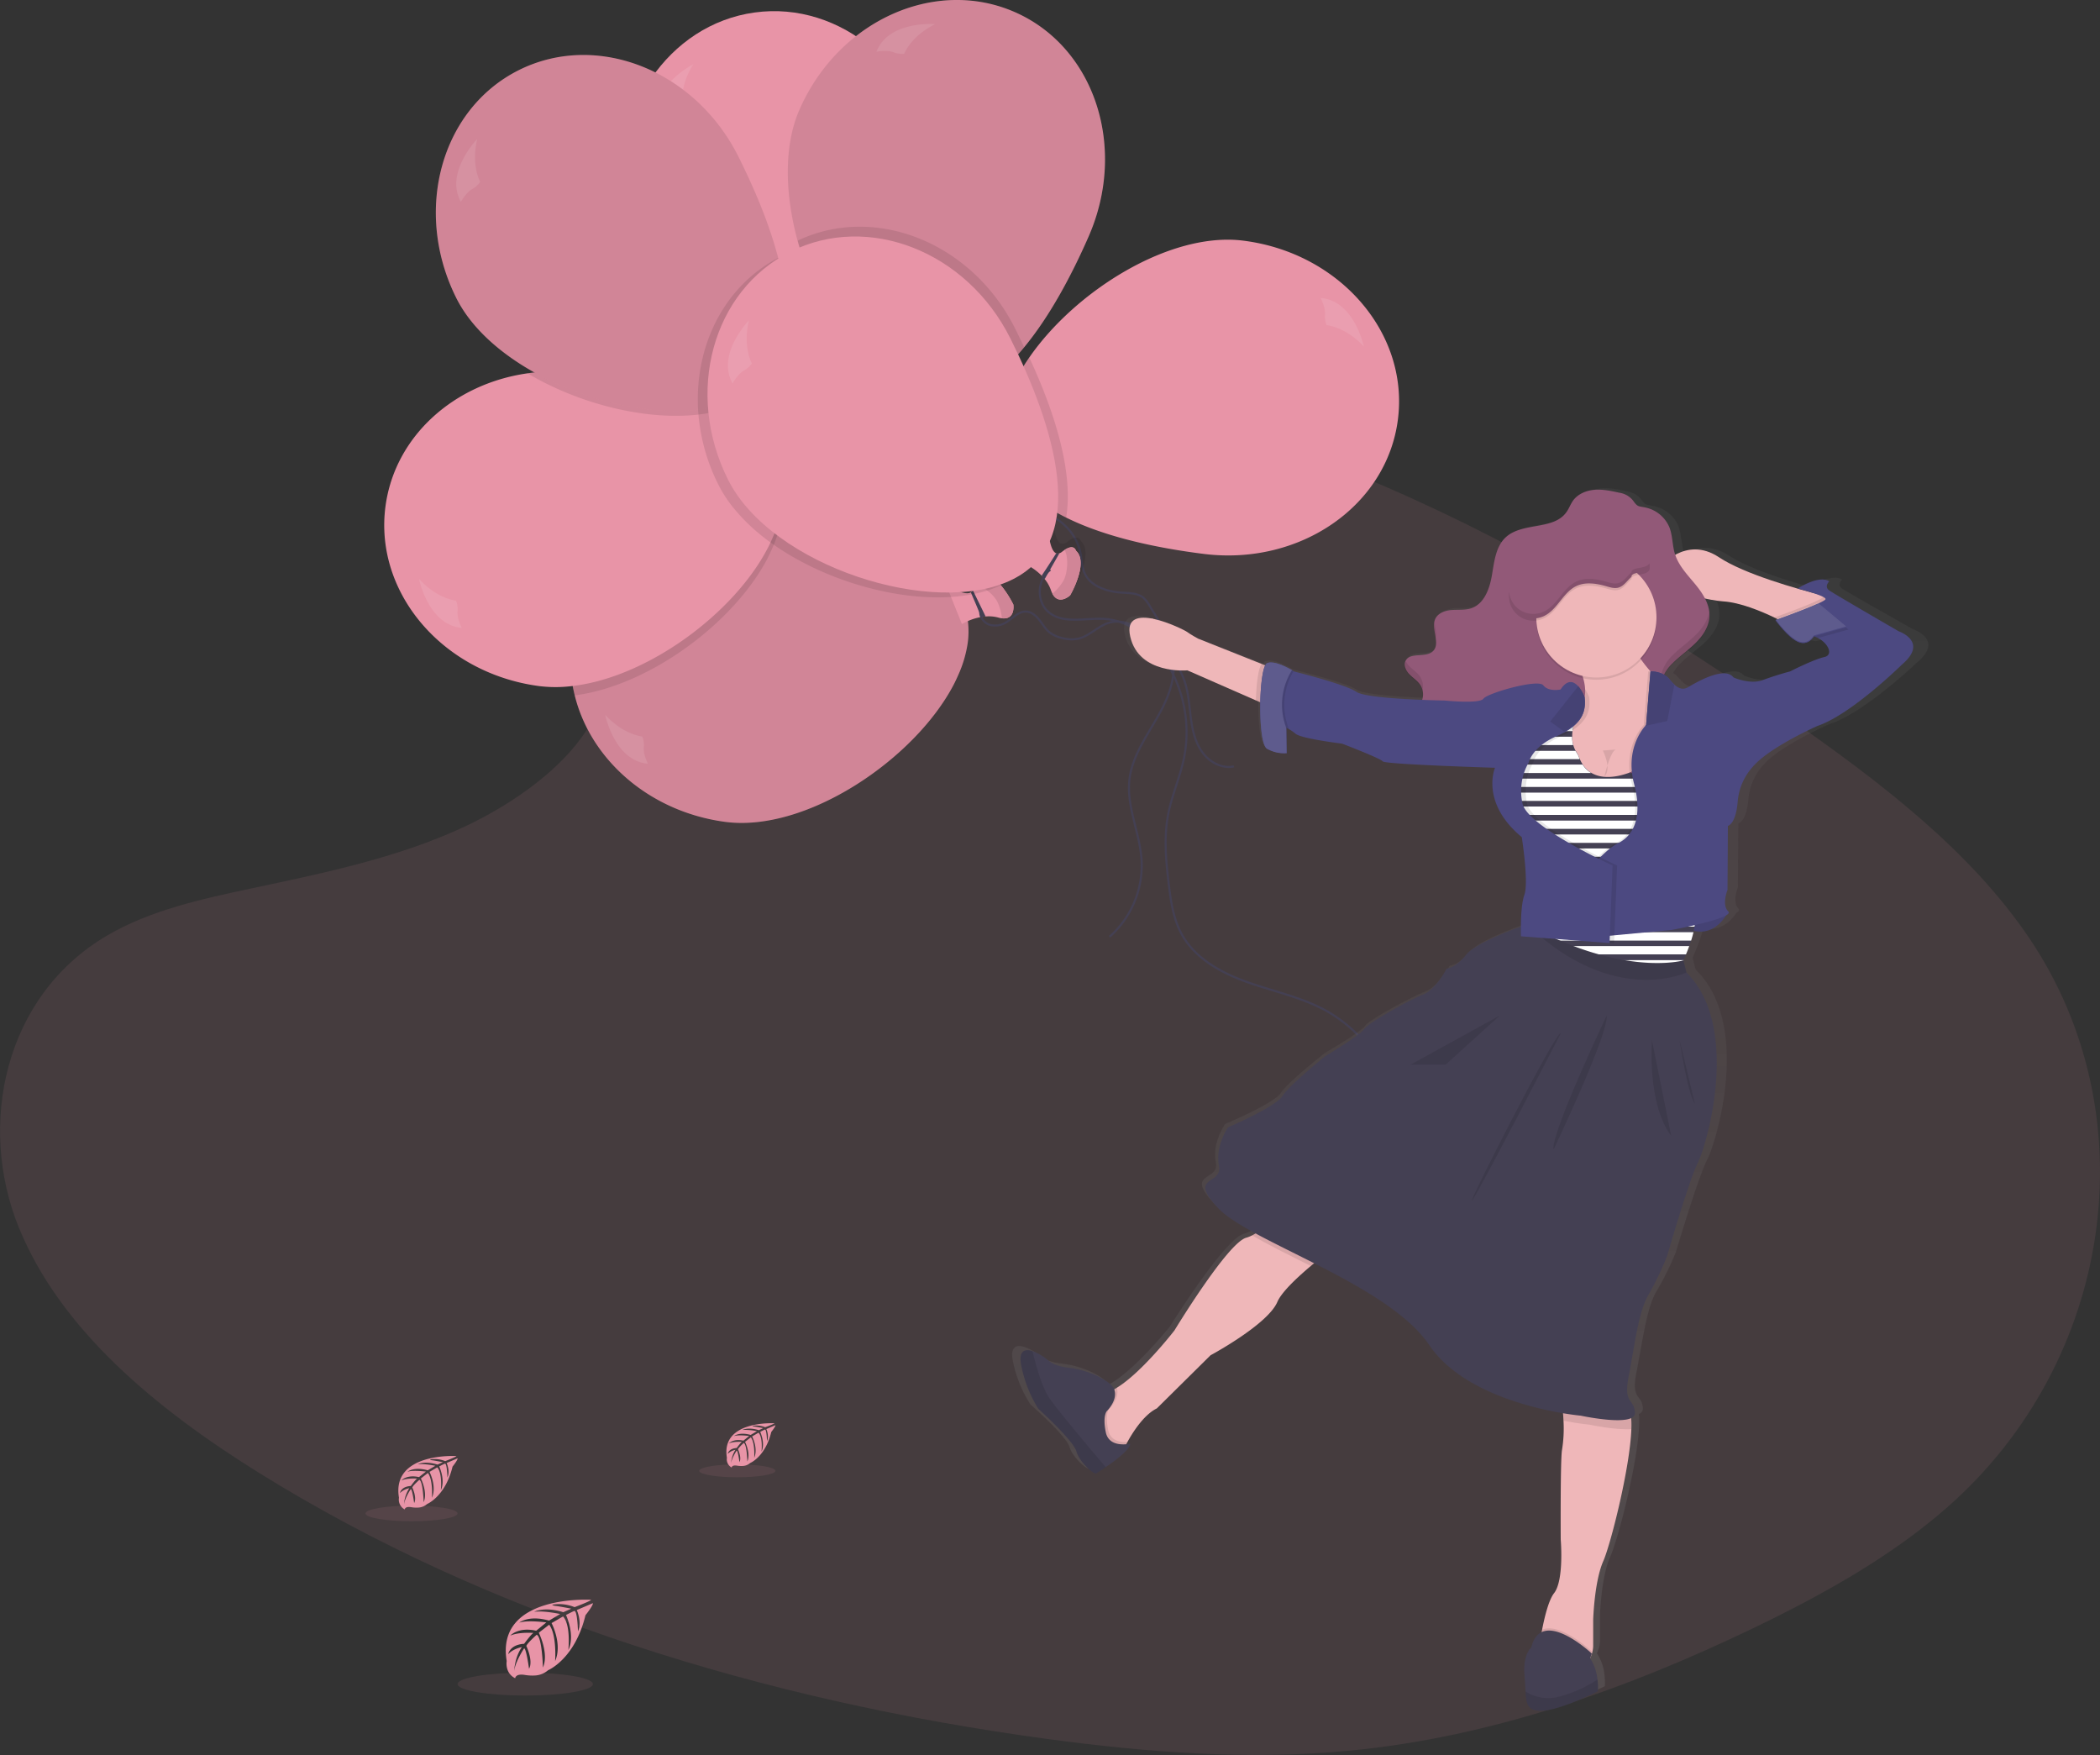 <svg id="819bc1d1-bb32-4204-a2d7-7c72ad58381f" data-name="Layer 1" xmlns="http://www.w3.org/2000/svg" xmlns:xlink="http://www.w3.org/1999/xlink" width="1011.13" height="844.93" viewBox="0 0 1011.13 844.93"><rect x="0" y="0" width="1011.13" height="844.93" fill="#333333" stroke="none"/><defs><linearGradient id="ed695dba-63ca-4bb5-9f87-bbf25b60f2aa" x1="802.36" y1="848.69" x2="802.36" y2="262.58" gradientUnits="userSpaceOnUse"><stop offset="0" stop-color="gray" stop-opacity="0.25"/><stop offset="0.54" stop-color="gray" stop-opacity="0.12"/><stop offset="1" stop-color="gray" stop-opacity="0.1"/></linearGradient></defs><title>balloons</title><path d="M406.65,242.53C441,212,494.81,205.72,543.83,208.16c154,7.65,292.94,82,413.15,166,43.52,30.44,86.37,63.24,114.62,105.16,57.51,85.32,40.45,203.52-39.51,273.81-27.21,23.91-60.19,42.25-94,58.5-60.2,28.89-125.16,52.09-193.49,58.69-48.73,4.71-98,.89-146.49-5.68-135.34-18.36-268.19-59-379.54-128.39-48.83-30.45-94.86-68.32-115-117.59S96.28,507,146.15,477.84c20.62-12.06,45.28-17.5,69.42-22.62,35.54-7.53,71.65-15,103.71-30.26,33.12-15.81,72.34-46.38,65.79-81.37C378,306,372.38,273.06,406.65,242.53Z" transform="translate(-94.43 -27.54)" fill="#e894a7" opacity="0.1"/><path d="M379,797.72s-46-2.77-40.6,29.48c0,0-1.07,5.7,4.09,8.29,0,0,.08-2.39,4.72-1.58a21.85,21.85,0,0,0,5,.24,10.45,10.45,0,0,0,6.12-2.53h0s12.93-5.34,18-26.48c0,0,3.73-4.62,3.58-5.8l-7.77,3.31s2.65,5.61.57,10.26c0,0-.25-10-1.75-9.81-.3,0-4,1.94-4,1.94s4.57,9.76,1.12,16.85c0,0,1.31-12-2.55-16.15L360,808.93s5.33,10.09,1.71,18.31c0,0,.93-12.62-2.86-17.53l-5,3.87s5,9.93,2,16.75c0,0-.4-14.68-3-15.79,0,0-4.33,3.82-5,5.39,0,0,3.44,7.21,1.31,11,0,0-1.31-9.79-2.38-9.83,0,0-4.32,6.48-4.77,10.92,0,0,.19-6.61,3.72-11.54,0,0-4.17.71-6.61,3.42,0,0,.67-4.58,7.68-5,0,0,3.57-4.92,4.52-5.22,0,0-7-.58-11.19,1.29,0,0,3.72-4.32,12.47-2.36l4.89-4s-9.17-1.26-13.06.13c0,0,4.47-3.82,14.38-1l5.32-3.18s-7.82-1.69-12.48-1.08c0,0,4.92-2.65,14,.22L369.5,802s-5.73-1.12-7.41-1.3-1.76-.64-1.76-.64a19.85,19.85,0,0,1,10.76,1.2S379.17,798.23,379,797.72Z" transform="translate(-94.43 -27.54)" fill="#e894a7"/><ellipse cx="252.9" cy="810.76" rx="32.57" ry="5.51" fill="#e894a7" opacity="0.1"/><path d="M467.32,712.75s-25.95-1.57-22.89,16.61a4.44,4.44,0,0,0,2.3,4.68s0-1.35,2.66-.89a12.62,12.62,0,0,0,2.82.13,5.87,5.87,0,0,0,3.45-1.42h0s7.29-3,10.13-14.94c0,0,2.1-2.6,2-3.26l-4.38,1.87s1.49,3.15.32,5.78c0,0-.15-5.67-1-5.54-.17,0-2.27,1.1-2.27,1.1s2.57,5.5.63,9.5c0,0,.74-6.78-1.44-9.1l-3.08,1.8s3,5.68,1,10.32c0,0,.52-7.12-1.62-9.89l-2.79,2.18s2.83,5.6,1.1,9.45c0,0-.22-8.28-1.71-8.91a16.92,16.92,0,0,0-2.81,3s1.93,4.06.73,6.21c0,0-.73-5.52-1.34-5.54,0,0-2.43,3.65-2.68,6.15a13.29,13.29,0,0,1,2.09-6.51,7.33,7.33,0,0,0-3.72,1.94s.37-2.59,4.32-2.82c0,0,2-2.77,2.55-2.94,0,0-3.92-.32-6.31.73,0,0,2.1-2.44,7-1.33l2.76-2.25s-5.17-.71-7.36.07c0,0,2.52-2.15,8.1-.58l3-1.8a27,27,0,0,0-7-.6s2.77-1.5,7.92.12l2.14-1s-3.23-.64-4.17-.74-1-.36-1-.36a11.2,11.2,0,0,1,6.07.68S467.39,713,467.32,712.75Z" transform="translate(-94.43 -27.54)" fill="#e894a7"/><ellipse cx="355.01" cy="708.09" rx="18.36" ry="3.1" fill="#e894a7" opacity="0.1"/><path d="M314.17,728.52s-31.33-1.88-27.64,20.07a5.36,5.36,0,0,0,2.78,5.64s.06-1.63,3.22-1.08a14.44,14.44,0,0,0,3.4.17,7,7,0,0,0,4.16-1.72h0s8.81-3.64,12.23-18c0,0,2.54-3.14,2.44-4l-5.29,2.26s1.81,3.81.39,7c0,0-.18-6.84-1.19-6.68-.21,0-2.75,1.32-2.75,1.32s3.11,6.65.76,11.47c0,0,.89-8.18-1.73-11l-3.72,2.17s3.63,6.87,1.17,12.47c0,0,.63-8.59-1.95-11.94l-3.37,2.63s3.41,6.77,1.33,11.41c0,0-.28-10-2.07-10.75,0,0-2.95,2.6-3.4,3.67,0,0,2.34,4.91.89,7.5,0,0-.89-6.66-1.62-6.69,0,0-2.94,4.41-3.24,7.44A16,16,0,0,1,291.5,744a8.79,8.79,0,0,0-4.5,2.33s.46-3.12,5.23-3.4c0,0,2.42-3.34,3.08-3.55,0,0-4.75-.39-7.62.88,0,0,2.53-2.94,8.48-1.61L299.5,736s-6.24-.86-8.89.09c0,0,3.05-2.61,9.79-.71l3.63-2.17s-5.33-1.14-8.5-.73c0,0,3.35-1.8,9.56.15l2.59-1.16s-3.9-.77-5-.89-1.21-.44-1.21-.44a13.55,13.55,0,0,1,7.33.82S314.26,728.87,314.17,728.52Z" transform="translate(-94.43 -27.54)" fill="#e894a7"/><ellipse cx="198.15" cy="728.61" rx="22.17" ry="3.75" fill="#e894a7" opacity="0.1"/><path d="M578.15,220.81c-8.28,3.21-17.63,7.58-19.78,16.19a19.81,19.81,0,0,0,.52,10,33,33,0,0,0,15.9,19.76c9.51,5.11,21.32,5.39,30,11.75a25.84,25.84,0,0,1,10.08,16.22c.47,2.72.51,5.55,1.51,8.13,2.67,6.91,11.07,9.6,18.47,10,3.56.21,7.46.22,10.18,2.53a14.68,14.68,0,0,1,2.74,3.52c5.76,9.19,11.72,19,11.78,29.87,0,8.52-3.6,16.62-7.81,24-5.49,9.63-12.24,19.09-13.5,30.1-1.48,13,5,25.54,5.84,38.57a46,46,0,0,1-15.4,37.07" transform="translate(-94.43 -27.54)" fill="none" stroke="#444053" stroke-miterlimit="10"/><path d="M544.64,107.07c6.36,46.32,5.28,104.57-36.31,110.28S400.4,174.06,394,127.75s22.2-88.49,63.79-94.2S538.28,60.76,544.64,107.07Z" transform="translate(-94.43 -27.54)" fill="#e894a7"/><path d="M532,233.55s-6.8,3.08-7.83-3.54a12,12,0,0,1-.12-1.78,17.79,17.79,0,0,0-1.13-6,21.69,21.69,0,0,0-.86-2,28.62,28.62,0,0,0-5.73-7.93l16-12.22s-2.82,9.86-.13,12.23a2.08,2.08,0,0,0,1.42.5,4,4,0,0,0,1.42-.27c.55-.19,1.05-.34,1.51-.46,5.41-1.38,5,2.07,5,2.07C545.82,221.63,532,233.55,532,233.55Z" transform="translate(-94.43 -27.54)" fill="#e894a7"/><path d="M533.62,212.75l-10.68,9.45a21.69,21.69,0,0,0-.86-2c2.89-2.12,7.32-5.66,10.12-7.92A2.08,2.08,0,0,0,533.62,212.75Z" transform="translate(-94.43 -27.54)" fill="#444053"/><path d="M532,233.55s-6.8,3.08-7.83-3.54a22.39,22.39,0,0,0,7.42-4.52c2.85-2.89,5.61-9.42,4.94-13.47,5.41-1.38,5,2.07,5,2.07C545.82,221.63,532,233.55,532,233.55Z" transform="translate(-94.43 -27.54)" fill="#e894a7"/><path d="M532,233.55s-6.8,3.08-7.83-3.54a22.39,22.39,0,0,0,7.42-4.52c2.85-2.89,5.61-9.42,4.94-13.47,5.41-1.38,5,2.07,5,2.07C545.82,221.63,532,233.55,532,233.55Z" transform="translate(-94.43 -27.54)" opacity="0.1"/><path d="M428.25,58.47s-20.16,10.19-17.17,26.12c0,0,3.46-3.28,7-4.06A11.49,11.49,0,0,0,423,78.45S421.27,69.65,428.25,58.47Z" transform="translate(-94.43 -27.54)" fill="#fff" opacity="0.1"/><path d="M560.37,337.1a57.8,57.8,0,0,1-4.7,15.73c-.61,1.4-1.28,2.82-2,4.22-18.83,36.14-71.16,71.44-110.24,66.14-36.49-4.95-64.67-30.07-72.26-60.83-.37-1.5-.7-3-1-4.56a69.31,69.31,0,0,1-.42-21.3c4.58-33.64,33-58.8,68.26-63.83a85.75,85.75,0,0,1,9.39-.86c1.52-.07,3.06-.09,4.61-.07a91.88,91.88,0,0,1,11.84.84c2.17.3,4.39.61,6.61,1,.19,0,.37.07.56.09a250.56,250.56,0,0,1,39.83,9.28c4,1.33,7.87,2.75,11.59,4.37,2.59,1.09,5.11,2.26,7.54,3.5,10.91,5.54,19.84,12.47,25.23,21.12.54.86,1,1.73,1.5,2.64l.21.42a35,35,0,0,1,3.53,11.59A40.15,40.15,0,0,1,560.37,337.1Z" transform="translate(-94.43 -27.54)" fill="#e894a7"/><path d="M560.37,337.1a57.8,57.8,0,0,1-4.7,15.73c-.61,1.4-1.28,2.82-2,4.22-18.83,36.14-71.16,71.44-110.24,66.14-36.49-4.95-64.67-30.07-72.26-60.83-.37-1.5-.7-3-1-4.56a69.31,69.31,0,0,1-.42-21.3c4.58-33.64,33-58.8,68.26-63.83a85.75,85.75,0,0,1,9.39-.86c1.52-.07,3.06-.09,4.61-.07a91.88,91.88,0,0,1,11.84.84c2.17.3,4.39.61,6.61,1,.19,0,.37.07.56.09a250.56,250.56,0,0,1,39.83,9.28c4,1.33,7.87,2.75,11.59,4.37,2.59,1.09,5.11,2.26,7.54,3.5,10.91,5.54,19.84,12.47,25.23,21.12.54.86,1,1.73,1.5,2.64l.21.42a35,35,0,0,1,3.53,11.59A40.15,40.15,0,0,1,560.37,337.1Z" transform="translate(-94.43 -27.54)" opacity="0.1"/><path d="M576.81,325.19a9,9,0,0,1-1.75-.35,17.46,17.46,0,0,0-6.1-.51,16.63,16.63,0,0,0-2.22.28,26.77,26.77,0,0,0-6.3,1.94,25.48,25.48,0,0,0-2.85,1.44l-5.17-12.87-.07-.19-2.24-5.58a37.8,37.8,0,0,0,5.09,2.55c2.46,1,5.19,1.77,6.64.84a2.19,2.19,0,0,0,.86-1.24,3.82,3.82,0,0,0,.12-1.45c0-.58-.05-1.1-.05-1.59.14-5.56,3.37-4.27,3.37-4.27,3.71-.91,7.31,1.82,10.16,5.11.42.5.82,1,1.19,1.48a49.41,49.41,0,0,1,4.84,7.82S583.47,326,576.81,325.19Z" transform="translate(-94.43 -27.54)" fill="#e894a7"/><path d="M569,324.33a16.63,16.63,0,0,0-2.22.28c-1-2.83-2.8-7-4.2-10.21-.09-.24-.19-.45-.28-.68s-.3-.68-.42-1a2.19,2.19,0,0,0,.86-1.24l.94,1.94.37.77Z" transform="translate(-94.43 -27.54)" fill="#444053"/><path d="M576.81,325.19a22.46,22.46,0,0,0-2.38-8.36,17.8,17.8,0,0,0-3.41-4,14.14,14.14,0,0,0-1.22-1,15.44,15.44,0,0,0-7-3.37c.14-5.56,3.37-4.27,3.37-4.27,3.71-.91,7.31,1.82,10.16,5.11.42.5.82,1,1.19,1.48a49.41,49.41,0,0,1,4.84,7.82S583.47,326,576.81,325.19Z" transform="translate(-94.43 -27.54)" fill="#e894a7"/><path d="M576.81,325.19a22.46,22.46,0,0,0-2.38-8.36,17.8,17.8,0,0,0-3.41-4,14.14,14.14,0,0,0-1.22-1,15.44,15.44,0,0,0-7-3.37c.14-5.56,3.37-4.27,3.37-4.27,3.71-.91,7.31,1.82,10.16,5.11.42.5.82,1,1.19,1.48a49.41,49.41,0,0,1,4.84,7.82S583.47,326,576.81,325.19Z" transform="translate(-94.43 -27.54)" opacity="0.1"/><path d="M385.84,371.67s4.41,22.16,20.56,23.54c0,0-2.23-4.21-2-7.79a11.38,11.38,0,0,0-.68-5.31S394.74,381.4,385.84,371.67Z" transform="translate(-94.43 -27.54)" fill="#fff" opacity="0.1"/><path d="M618.61,141.36c-8.13,18.57-18.62,38.31-31.05,53.36-9.53,11.59-20.23,20.37-31.87,23.71a35.81,35.81,0,0,1-15.48,1,39,39,0,0,1-10.12-3c-22.71-9.95-42.82-40.65-51.63-73-6.09-22.43-6.77-45.58.91-63.12C498.13,37.55,544.5,16.5,583,33.34S637.36,98.54,618.61,141.36Z" transform="translate(-94.43 -27.54)" fill="#e894a7"/><path d="M618.61,141.36c-8.13,18.57-18.62,38.31-31.05,53.36-9.53,11.59-20.23,20.37-31.87,23.71a35.81,35.81,0,0,1-15.48,1,39,39,0,0,1-10.12-3c-22.71-9.95-42.82-40.65-51.63-73-6.09-22.43-6.77-45.58.91-63.12C498.13,37.55,544.5,16.5,583,33.34S637.36,98.54,618.61,141.36Z" transform="translate(-94.43 -27.54)" opacity="0.1"/><path d="M560.13,231.05c-.3,8.64-18.31,11.61-18.31,11.61s-7.41-.94-4.81-7.11a11.33,11.33,0,0,1,.81-1.58,17.88,17.88,0,0,0,2.2-5.75c.14-.73.26-1.45.33-2.17a29.33,29.33,0,0,0-.14-6.62,24.5,24.5,0,0,0-.61-3.13l20-2.1a42.18,42.18,0,0,0-3.91,4.23c-1.65,2.1-3.08,4.51-2.59,6.14a2,2,0,0,0,1,1.17,3.73,3.73,0,0,0,1.35.52,13.34,13.34,0,0,1,1.52.39C562.26,228.29,560.13,231.05,560.13,231.05Z" transform="translate(-94.43 -27.54)" fill="#e894a7"/><path d="M554.06,225.74l-14,2.48c.14-.73.26-1.45.33-2.17,3.55-.31,9.18-1,12.75-1.48A2,2,0,0,0,554.06,225.74Z" transform="translate(-94.43 -27.54)" fill="#444053"/><path d="M560.13,231.05c-.3,8.64-18.31,11.61-18.31,11.61s-7.41-.94-4.81-7.11a22.35,22.35,0,0,0,8.69,0c3.92-1,9.69-5.09,11.23-8.9C562.26,228.29,560.13,231.05,560.13,231.05Z" transform="translate(-94.43 -27.54)" fill="#e894a7"/><path d="M560.13,231.05c-.3,8.64-18.31,11.61-18.31,11.61s-7.41-.94-4.81-7.11a22.35,22.35,0,0,0,8.69,0c3.92-1,9.69-5.09,11.23-8.9C562.26,228.29,560.13,231.05,560.13,231.05Z" transform="translate(-94.43 -27.54)" opacity="0.1"/><path d="M544.72,39.15s-22.51-1.84-28.28,13.32c0,0,4.66-1,8.06.16a11.29,11.29,0,0,0,5.29.8S532.92,45,544.72,39.15Z" transform="translate(-94.43 -27.54)" fill="#fff" opacity="0.1"/><g opacity="0.1"><path d="M314.7,326.69c-.18,3.57,2.06,7.77,2.06,7.77-16.14-1.37-20.56-23.52-20.56-23.52,8.9,9.72,17.82,10.44,17.82,10.44A11.34,11.34,0,0,1,314.7,326.69Z" transform="translate(-94.43 -27.54)"/><path d="M468,267.25l-7.47-18.64a37.8,37.8,0,0,0,5.09,2.55,35.59,35.59,0,0,1,5.23,14.65A26.67,26.67,0,0,0,468,267.25Z" transform="translate(-94.43 -27.54)"/><path d="M471,273.63c-.07.89-.16,1.82-.28,2.74A57.7,57.7,0,0,1,466,292.09c-.61,1.4-1.29,2.82-2,4.23-16.14,31-56.9,61.37-92.86,66a69.1,69.1,0,0,1-1.4-25.86c4.58-33.64,33-58.8,68.26-63.83a93.1,93.1,0,0,1,25.84-.09C466.2,272.91,468.6,273.24,471,273.63Z" transform="translate(-94.43 -27.54)"/><path d="M487.18,264.45a9.11,9.11,0,0,1-1.76-.35,17.42,17.42,0,0,0-6.09-.51,16.23,16.23,0,0,0-2.22.28,28.93,28.93,0,0,0-9.16,3.38l-7.47-18.64a37.8,37.8,0,0,0,5.09,2.55c2.45,1,5.18,1.77,6.63.84a2.25,2.25,0,0,0,.87-1.24,4.05,4.05,0,0,0,.11-1.45c0-.58,0-1.09,0-1.58.14-5.56,3.36-4.28,3.36-4.28,8.39-2.06,16.19,14.41,16.19,14.41S493.83,265.25,487.18,264.45Z" transform="translate(-94.43 -27.54)"/><path d="M479.33,263.59a16.23,16.23,0,0,0-2.22.28c-1.24-3.34-3.48-8.55-4.91-11.87a2.25,2.25,0,0,0,.87-1.24Z" transform="translate(-94.43 -27.54)"/><path d="M487.18,264.45a22.74,22.74,0,0,0-2.39-8.36c-2-3.51-7.57-7.92-11.65-8.36.14-5.56,3.36-4.28,3.36-4.28,8.39-2.06,16.19,14.41,16.19,14.41S493.83,265.25,487.18,264.45Z" transform="translate(-94.43 -27.54)"/><path d="M487.18,264.45a22.74,22.74,0,0,0-2.39-8.36c-2-3.51-7.57-7.92-11.65-8.36.14-5.56,3.36-4.28,3.36-4.28,8.39-2.06,16.19,14.41,16.19,14.41S493.83,265.25,487.18,264.45Z" transform="translate(-94.43 -27.54)" opacity="0.1"/><path d="M316.76,334.46c-16.14-1.37-20.56-23.52-20.56-23.52,8.9,9.72,17.82,10.44,17.82,10.44a11.34,11.34,0,0,1,.68,5.31C314.52,330.26,316.76,334.46,316.76,334.46Z" transform="translate(-94.43 -27.54)" opacity="0.1"/></g><path d="M470.73,271.69c-.09.61-.19,1.22-.28,1.85A60.07,60.07,0,0,1,466,287.42c-.19.42-.38.86-.59,1.28-.44,1-.93,2-1.45,2.94-16.3,31.28-57.65,61.91-93.84,66.16a64.26,64.26,0,0,1-16.4,0c-46.32-6.29-79.29-45.11-73.66-86.69,4.58-33.64,33-58.8,68.27-63.83,1.09-.16,2.19-.3,3.31-.42a93.53,93.53,0,0,1,22.52.33c15.49,2.08,32.05,5.35,47,10.33q4.73,1.58,9.22,3.38c.8.31,1.59.66,2.36,1,1.45.61,2.88,1.27,4.28,1.92,1.12.51,2.19,1.05,3.27,1.59,10.91,5.54,19.83,12.47,25.23,21.12a35.55,35.55,0,0,1,5.23,14.64A40.23,40.23,0,0,1,470.73,271.69Z" transform="translate(-94.43 -27.54)" fill="#e894a7"/><path d="M487.18,259.78a9.11,9.11,0,0,1-1.76-.35,17.67,17.67,0,0,0-6.09-.52,18,18,0,0,0-2.22.29,27.37,27.37,0,0,0-6.31,1.93,27.7,27.7,0,0,0-2.85,1.45l-7.47-18.64a39.15,39.15,0,0,0,5.09,2.55c2.45,1,5.18,1.77,6.63.84a2.25,2.25,0,0,0,.87-1.24,4.05,4.05,0,0,0,.11-1.45c0-.58,0-1.1,0-1.59.14-5.56,3.36-4.27,3.36-4.27,8.39-2.06,16.19,14.41,16.19,14.41S493.83,260.57,487.18,259.78Z" transform="translate(-94.43 -27.54)" fill="#e894a7"/><path d="M479.33,258.91a18,18,0,0,0-2.22.29c-1.24-3.35-3.48-8.55-4.91-11.87a2.25,2.25,0,0,0,.87-1.24Z" transform="translate(-94.43 -27.54)" fill="#444053"/><path d="M487.18,259.78a22.69,22.69,0,0,0-2.39-8.36c-2-3.51-7.57-7.92-11.65-8.37.14-5.56,3.36-4.27,3.36-4.27,8.39-2.06,16.19,14.41,16.19,14.41S493.83,260.57,487.18,259.78Z" transform="translate(-94.43 -27.54)" fill="#e894a7"/><path d="M487.18,259.78a22.69,22.69,0,0,0-2.39-8.36c-2-3.51-7.57-7.92-11.65-8.37.14-5.56,3.36-4.27,3.36-4.27,8.39-2.06,16.19,14.41,16.19,14.41S493.83,260.57,487.18,259.78Z" transform="translate(-94.43 -27.54)" opacity="0.1"/><path d="M296.19,306.26s4.42,22.15,20.57,23.54c0,0-2.24-4.21-2.05-7.79a11.38,11.38,0,0,0-.68-5.31S305.1,316,296.19,306.26Z" transform="translate(-94.43 -27.54)" fill="#fff" opacity="0.1"/><g opacity="0.1"><path d="M325.64,117.42a11.48,11.48,0,0,1-4,3.57c-3.06,1.87-5.28,6.08-5.28,6.08-8-14.11,7.85-30.26,7.85-30.26C321.2,109.66,325.64,117.42,325.64,117.42Z" transform="translate(-94.43 -27.54)"/><path d="M432.79,221.86q3.9,1.65,7.55,3.51A70,70,0,0,1,431,227.1c-25.23,3-57.54-4.89-82.58-19.84a93,93,0,0,1,25.83-.09c15.49,2.08,32.05,5.35,47,10.33C425.2,218.83,429.08,220.25,432.79,221.86Z" transform="translate(-94.43 -27.54)"/><path d="M469.12,202.92A35.86,35.86,0,0,1,460,215.51a23.19,23.19,0,0,0-2.8-1.54l11.17-16.73A39.2,39.2,0,0,0,469.12,202.92Z" transform="translate(-94.43 -27.54)"/><path d="M478.88,229.08s-5.44,5.12-8.55-.81a12.38,12.38,0,0,1-.7-1.66,17.93,17.93,0,0,0-3-5.33c-.47-.58-1-1.14-1.47-1.66a26.91,26.91,0,0,0-5.17-4.11,23.19,23.19,0,0,0-2.8-1.54l11.17-16.73a39.2,39.2,0,0,0,.77,5.68c.54,2.62,1.47,5.28,3.06,6a2.23,2.23,0,0,0,1.49,0,3.82,3.82,0,0,0,1.27-.71c.46-.35.88-.67,1.28-.93,4.67-3,5.42.35,5.42.35C488.09,213.36,478.88,229.08,478.88,229.08Z" transform="translate(-94.43 -27.54)"/><path d="M473.67,208.88l-7.05,12.4c-.47-.58-1-1.14-1.47-1.66,2.05-2.92,5.09-7.71,7-10.74A2.23,2.23,0,0,0,473.67,208.88Z" transform="translate(-94.43 -27.54)"/><path d="M478.88,229.08s-5.44,5.12-8.55-.81a22.69,22.69,0,0,0,5.56-6.69c1.76-3.64,2.27-10.72.33-14.34,4.67-3,5.42.35,5.42.35C488.09,213.36,478.88,229.08,478.88,229.08Z" transform="translate(-94.43 -27.54)"/><path d="M478.88,229.08s-5.44,5.12-8.55-.81a22.69,22.69,0,0,0,5.56-6.69c1.76-3.64,2.27-10.72.33-14.34,4.67-3,5.42.35,5.42.35C488.09,213.36,478.88,229.08,478.88,229.08Z" transform="translate(-94.43 -27.54)" opacity="0.1"/><path d="M325.64,117.42a11.48,11.48,0,0,1-4,3.57c-3.06,1.87-5.28,6.08-5.28,6.08-8-14.11,7.85-30.26,7.85-30.26C321.2,109.66,325.64,117.42,325.64,117.42Z" transform="translate(-94.43 -27.54)" opacity="0.1"/></g><path d="M469.12,200.58A35.77,35.77,0,0,1,460,213.17a39.59,39.59,0,0,1-8.76,5.89,55.52,55.52,0,0,1-14.15,4.72c-2,.42-4,.72-6.12,1-.14,0-.26,0-.4.05-24.06,2.78-54.48-4.35-78.87-18-16.61-9.27-30.41-21.54-37.54-35.76-20.93-41.8-7.5-90.92,30-109.73S429.08,61.16,450,103c7,14,13.67,29.48,18,44.64.4,1.38.77,2.73,1.12,4.09C473.86,169.84,475,187.22,469.12,200.58Z" transform="translate(-94.43 -27.54)" fill="#e894a7"/><path d="M469.12,200.58A35.77,35.77,0,0,1,460,213.17a39.59,39.59,0,0,1-8.76,5.89,55.52,55.52,0,0,1-14.15,4.72c-2,.42-4,.72-6.12,1-.14,0-.26,0-.4.05-24.06,2.78-54.48-4.35-78.87-18-16.61-9.27-30.41-21.54-37.54-35.76-20.93-41.8-7.5-90.92,30-109.73S429.08,61.16,450,103c7,14,13.67,29.48,18,44.64.4,1.38.77,2.73,1.12,4.09C473.86,169.84,475,187.22,469.12,200.58Z" transform="translate(-94.43 -27.54)" opacity="0.1"/><path d="M478.88,226.75s-5.44,5.11-8.55-.82a11.85,11.85,0,0,1-.7-1.66,18.06,18.06,0,0,0-3-5.33,21.31,21.31,0,0,0-1.47-1.65,27,27,0,0,0-5.17-4.12,25.1,25.1,0,0,0-2.8-1.54l11.17-16.72a39.15,39.15,0,0,0,.77,5.67c.54,2.62,1.47,5.28,3.06,6a2.17,2.17,0,0,0,1.49,0,4,4,0,0,0,1.27-.7c.46-.35.88-.68,1.28-.94,4.67-3,5.42.35,5.42.35C488.09,211,478.88,226.75,478.88,226.75Z" transform="translate(-94.43 -27.54)" fill="#e894a7"/><path d="M473.67,206.54l-7.05,12.4a21.31,21.31,0,0,0-1.47-1.65c2.05-2.92,5.09-7.71,7-10.75A2.17,2.17,0,0,0,473.67,206.54Z" transform="translate(-94.43 -27.54)" fill="#444053"/><path d="M478.88,226.75s-5.44,5.11-8.55-.82a22.63,22.63,0,0,0,5.56-6.68c1.76-3.65,2.27-10.72.33-14.35,4.67-3,5.42.35,5.42.35C488.09,211,478.88,226.75,478.88,226.75Z" transform="translate(-94.43 -27.54)" fill="#e894a7"/><path d="M478.88,226.75s-5.44,5.11-8.55-.82a22.63,22.63,0,0,0,5.56-6.68c1.76-3.65,2.27-10.72.33-14.35,4.67-3,5.42.35,5.42.35C488.09,211,478.88,226.75,478.88,226.75Z" transform="translate(-94.43 -27.54)" opacity="0.1"/><path d="M324.2,94.47s-15.8,16.15-7.83,30.27c0,0,2.21-4.23,5.28-6.09a11.41,11.41,0,0,0,4-3.56S321.19,107.32,324.2,94.47Z" transform="translate(-94.43 -27.54)" fill="#fff" opacity="0.1"/><path d="M767.53,229.34C762.3,271,720.46,300,674.06,294.21c-22.52-2.82-47.32-8.06-66.27-17.49-11-5.47-20-12.32-25.46-20.94a35.84,35.84,0,0,1-5.42-14.57,40.55,40.55,0,0,1,0-10.56c1.26-10.07,6-20.72,13.1-31,22.27-32.19,67.84-60.69,103-56.26C739.38,149.21,772.77,187.69,767.53,229.34Z" transform="translate(-94.43 -27.54)" fill="#e894a7"/><path d="M587.47,258.31a39.51,39.51,0,0,0-5.14-2.53c-2.48-1-5.21-1.72-6.64-.77a2,2,0,0,0-.86,1.27,4.34,4.34,0,0,0-.12,1.42c0,.58.07,1.12.07,1.59-.07,5.58-3.32,4.32-3.32,4.32-8.36,2.15-16.33-14.27-16.33-14.27s-1.21-7.36,5.45-6.64a11.79,11.79,0,0,1,1.75.33,17.36,17.36,0,0,0,6.12.47,17.92,17.92,0,0,0,2.2-.31,28.39,28.39,0,0,0,6.26-2,25.2,25.2,0,0,0,2.87-1.5Z" transform="translate(-94.43 -27.54)" fill="#e894a7"/><path d="M575.69,255a2,2,0,0,0-.86,1.27l-6.38-12.78a17.92,17.92,0,0,0,2.2-.31C571.93,246.53,574.22,251.72,575.69,255Z" transform="translate(-94.43 -27.54)" fill="#444053"/><path d="M574.78,259.29c-.07,5.58-3.32,4.32-3.32,4.32-8.36,2.15-16.33-14.27-16.33-14.27s-1.21-7.36,5.45-6.64a22.28,22.28,0,0,0,2.47,8.32C565.09,254.52,570.69,258.89,574.78,259.29Z" transform="translate(-94.43 -27.54)" fill="#e894a7"/><path d="M574.78,259.29c-.07,5.58-3.32,4.32-3.32,4.32-8.36,2.15-16.33-14.27-16.33-14.27s-1.21-7.36,5.45-6.64a22.28,22.28,0,0,0,2.47,8.32C565.09,254.52,570.69,258.89,574.78,259.29Z" transform="translate(-94.43 -27.54)" opacity="0.1"/><path d="M751.1,194.34s-4.64-22.11-20.8-23.34c0,0,2.27,4.19,2.12,7.78a11.41,11.41,0,0,0,.74,5.3S742.09,184.7,751.1,194.34Z" transform="translate(-94.43 -27.54)" fill="#fff" opacity="0.1"/><path d="M607.79,276.72c-11-5.47-20-12.32-25.46-20.94-2.48-1-5.21-1.72-6.64-.77a2,2,0,0,0-.86,1.27,4.34,4.34,0,0,0-.12,1.42c0,.58.07,1.12.07,1.59-.07,5.58-3.32,4.32-3.32,4.32-8.36,2.15-16.33-14.27-16.33-14.27s-1.21-7.36,5.45-6.64a11.79,11.79,0,0,1,1.75.33,17.36,17.36,0,0,0,6.12.47,17.92,17.92,0,0,0,2.2-.31,28.39,28.39,0,0,0,6.26-2,40.55,40.55,0,0,1,0-10.56c1.26-10.07,6-20.72,13.1-31C601.93,225.3,611.41,254.41,607.79,276.72Z" transform="translate(-94.43 -27.54)" opacity="0.1"/><path d="M576.3,309.3a54.51,54.51,0,0,1-6.5,2.53,61.67,61.67,0,0,1-6.16,1.61l-1.38.28c-1.8.33-3.67.61-5.56.82-1.43.18-2.87.3-4.35.39-27.7,1.8-62.44-8.52-86.9-26.23a92.29,92.29,0,0,1-18.06-16.89,63.12,63.12,0,0,1-7.1-11,92.55,92.55,0,0,1-9.74-36c-.07-1.33-.12-2.62-.12-3.93-.39-29,13.58-56,38.71-69.19,4.72,18.15,5.84,35.53,0,48.89.54,2.62,1.47,5.28,3.06,6a2.17,2.17,0,0,0,1.49,0,4,4,0,0,0,1.27-.7c.46-.35.88-.68,1.28-.94,4.67-3,5.42.35,5.42.35,6.45,5.77-2.76,21.5-2.76,21.5s-5.44,5.11-8.55-.82a11.85,11.85,0,0,1-.7-1.66,18.06,18.06,0,0,0-3-5.33,21.31,21.31,0,0,0-1.47-1.65,27,27,0,0,0-5.17-4.12,39.59,39.59,0,0,1-8.76,5.89,55.52,55.52,0,0,1-14.15,4.72c1.12.51,2.19,1.05,3.27,1.59,10.91,5.54,19.83,12.47,25.23,21.12,2.45,1,5.18,1.77,6.63.84a2.25,2.25,0,0,0,.87-1.24,4.05,4.05,0,0,0,.11-1.45c0-.58,0-1.1,0-1.59.14-5.56,3.36-4.27,3.36-4.27,8.39-2.06,16.19,14.41,16.19,14.41s1.14,7.38-5.51,6.59a9.11,9.11,0,0,1-1.76-.35,17.67,17.67,0,0,0-6.09-.52,18,18,0,0,0-2.22.29,27.37,27.37,0,0,0-6.31,1.93,40.23,40.23,0,0,1-.07,10.56c-.09.61-.19,1.22-.28,1.85.19,0,.37.07.56.09a250.56,250.56,0,0,1,39.83,9.28c4,1.33,7.87,2.75,11.59,4.37,2.59,1.09,5.11,2.26,7.54,3.5,10.91,5.54,19.84,12.47,25.23,21.12,2.46,1,5.19,1.77,6.64.84a2.19,2.19,0,0,0,.86-1.24,3.82,3.82,0,0,0,.12-1.45c0-.58-.05-1.1-.05-1.59.14-5.56,3.37-4.27,3.37-4.27C569.85,303.28,573.45,306,576.3,309.3Z" transform="translate(-94.43 -27.54)" opacity="0.1"/><g opacity="0.1"><path d="M458.79,197.8a11.46,11.46,0,0,1-4,3.55c-3.06,1.87-5.28,6.1-5.28,6.1-8-14.11,7.85-30.25,7.85-30.25C454.35,190.05,458.79,197.8,458.79,197.8Z" transform="translate(-94.43 -27.54)"/><path d="M583.19,185.68c1.47,2.94,2.94,6,4.37,9-9.53,11.59-20.23,20.37-31.87,23.71-1.65,2.1-3.08,4.51-2.59,6.14a2,2,0,0,0,1,1.17,3.73,3.73,0,0,0,1.35.52,13.34,13.34,0,0,1,1.52.39c5.33,1.64,3.2,4.4,3.2,4.4-.3,8.64-18.31,11.61-18.31,11.61s-7.41-.94-4.81-7.11a11.33,11.33,0,0,1,.81-1.58,17.88,17.88,0,0,0,2.2-5.75c.14-.73.26-1.45.33-2.17a29.33,29.33,0,0,0-.14-6.62,39,39,0,0,1-10.12-3c-22.71-9.95-42.82-40.65-51.63-73C515.79,125.64,562.45,144.31,583.19,185.68Z" transform="translate(-94.43 -27.54)"/><path d="M602.25,283.28a35.93,35.93,0,0,1-9.11,12.62,24.38,24.38,0,0,0-2.8-1.55l11.17-16.72A41.55,41.55,0,0,0,602.25,283.28Z" transform="translate(-94.43 -27.54)"/><path d="M612,309.47s-5.44,5.11-8.55-.82a10.76,10.76,0,0,1-.7-1.66,17.52,17.52,0,0,0-3-5.32,17,17,0,0,0-1.47-1.66,27.31,27.31,0,0,0-5.17-4.11,24.38,24.38,0,0,0-2.8-1.55l11.17-16.72a41.55,41.55,0,0,0,.74,5.65c.56,2.62,1.5,5.3,3.09,6a2.06,2.06,0,0,0,1.49,0,3.83,3.83,0,0,0,1.26-.7,14.9,14.9,0,0,1,1.29-.93c4.67-3.06,5.42.35,5.42.35C621.25,293.75,612,309.47,612,309.47Z" transform="translate(-94.43 -27.54)"/><path d="M606.84,289.26l-7.07,12.39a21,21,0,0,0-1.46-1.64c2.05-2.94,5.1-7.72,7-10.76A2.06,2.06,0,0,0,606.84,289.26Z" transform="translate(-94.43 -27.54)"/><path d="M612,309.47s-5.44,5.11-8.55-.82A22.31,22.31,0,0,0,609,302c1.77-3.65,2.27-10.72.34-14.35,4.67-3,5.43.35,5.43.35C621.25,293.74,612,309.47,612,309.47Z" transform="translate(-94.43 -27.54)"/><path d="M612,309.47s-5.44,5.11-8.55-.82A22.31,22.31,0,0,0,609,302c1.77-3.65,2.27-10.72.34-14.35,4.67-3,5.43.35,5.43.35C621.25,293.74,612,309.47,612,309.47Z" transform="translate(-94.43 -27.54)" opacity="0.1"/><path d="M458.79,197.8a11.46,11.46,0,0,1-4,3.55c-3.06,1.87-5.28,6.1-5.28,6.1-8-14.11,7.85-30.25,7.85-30.25C454.35,190.05,458.79,197.8,458.79,197.8Z" transform="translate(-94.43 -27.54)" opacity="0.1"/></g><path d="M580.86,190.35c20.95,41.79,38.71,97.29,1.19,116.1s-116.13-6.18-137.08-48-7.51-90.92,30-109.73S559.91,148.56,580.86,190.35Z" transform="translate(-94.43 -27.54)" fill="#e894a7"/><path d="M609.69,314.15s-5.44,5.1-8.55-.83a13.94,13.94,0,0,1-.69-1.65,17.65,17.65,0,0,0-3-5.34,19.61,19.61,0,0,0-1.47-1.65,28.7,28.7,0,0,0-8-5.66l11.18-16.71s.51,10.23,3.82,11.61a2.06,2.06,0,0,0,1.51,0,4.18,4.18,0,0,0,1.26-.71c.46-.36.89-.67,1.28-.93,4.67-3.05,5.43.34,5.43.34C618.92,298.41,609.69,314.15,609.69,314.15Z" transform="translate(-94.43 -27.54)" fill="#e894a7"/><path d="M604.5,293.94l-7.06,12.39a19.61,19.61,0,0,0-1.47-1.65c2-2.93,5.1-7.72,7-10.76A2.06,2.06,0,0,0,604.5,293.94Z" transform="translate(-94.43 -27.54)" fill="#444053"/><path d="M609.69,314.15s-5.44,5.1-8.55-.83a22.48,22.48,0,0,0,5.57-6.68c1.76-3.65,2.27-10.72.33-14.34,4.67-3.05,5.43.34,5.43.34C618.92,298.41,609.69,314.15,609.69,314.15Z" transform="translate(-94.43 -27.54)" fill="#e894a7"/><path d="M609.69,314.15s-5.44,5.1-8.55-.83a22.48,22.48,0,0,0,5.57-6.68c1.76-3.65,2.27-10.72.33-14.34,4.67-3.05,5.43.34,5.43.34C618.92,298.41,609.69,314.15,609.69,314.15Z" transform="translate(-94.43 -27.54)" opacity="0.1"/><path d="M455,181.86s-15.8,16.15-7.83,30.27c0,0,2.22-4.22,5.28-6.09a11.41,11.41,0,0,0,4-3.56S452,194.71,455,181.86Z" transform="translate(-94.43 -27.54)" fill="#fff" opacity="0.1"/><path d="M600.16,301.85c-6.43,4.53-6.85,15.39-.79,20.42,7.47,6.19,18.63,2.31,28.28,3.35s18.12,7.36,24.25,14.93a63.34,63.34,0,0,1,12.64,51.81c-1.89,9.21-5.84,17.91-7.63,27.14-2.14,11.06-1.09,22.48.26,33.67,1,8.34,2.24,16.89,6.31,24.24,6.47,11.67,19.08,18.55,31.65,23S721,507.61,732.71,514a67.5,67.5,0,0,1,32.57,41.92,6.72,6.72,0,0,1,.1,4.2c-.55,1.32-2.31,2.2-3.46,1.36" transform="translate(-94.43 -27.54)" fill="none" stroke="#444053" stroke-miterlimit="10"/><path d="M566.54,321.42c-.61,2.87,1.48,5.86,4.24,6.85a9.84,9.84,0,0,0,8.38-1.3c3-1.91,5.69-5.12,9.27-5,2.6.07,4.79,1.95,6.41,4s2.92,4.37,4.94,6a15,15,0,0,0,5.92,2.7,16.9,16.9,0,0,0,7.77.37c5.52-1.21,9.57-6.13,15-7.7,7.18-2.07,14.6,2.17,20.35,6.94,6.89,5.71,13.09,12.69,15.95,21.17,1.9,5.61,2.26,11.59,3,17.46s2.06,11.88,5.5,16.69,9.51,8.18,15.28,6.88" transform="translate(-94.43 -27.54)" fill="none" stroke="#444053" stroke-miterlimit="10"/><path d="M1015.68,330.52s-31.65-17.8-34.3-19.61,0-4.34,0-4.34c-5.07-3.26-15.59,3.44-15.59,3.44s3.83.95,7.45,2.1c-13.14-3.43-35.12-9.86-46.32-17.09-8.69-5.61-16.29-4-21.56-1.2l-.12-.33c-1.34-4.17-1.12-8.73-2.74-12.81-2-5-6.83-8.53-12.13-9.58-3-.6-3.53-.29-5.31-2.57-2.12-2.72-3.79-3.71-7.32-4.47-4-.85-8-1.7-12.12-1.42s-8.24,1.86-10.67,5c-1.36,1.79-2.11,3.95-3.44,5.76-6.4,8.67-21.66,4.73-29.81,11.89-5,4.42-5.81,11.66-6.93,18.16s-3.76,13.83-10.16,16c-3.05,1-6.38.65-9.6.87s-6.78,1.34-8.19,4.16a7.41,7.41,0,0,0-.66,3.62,1.93,1.93,0,0,0,0,.24v.13a42.33,42.33,0,0,0,.77,5.52c0-.07,0-.14,0-.21.36,2.43.37,4.68-1.38,6.32-3.56,3.36-11.28.29-13.5,4.6a3.86,3.86,0,0,0-.39,2,6.86,6.86,0,0,0,2.21,4.92c1.69,1.7,3.85,3,5.24,4.91a8,8,0,0,1,1.24,2.66,2.61,2.61,0,0,1,.06-.27,8.42,8.42,0,0,1-.18,4.56c-11.71-.47-29-1.55-32.53-3.9-5.4-3.62-30.72-9.74-30.72-9.74l-.29-.18h0l-.83-.48-.78-.43-.15-.08c-.3-.16-.62-.33-1-.5l-.07,0-1-.5-.18-.08-1.16-.51-.2-.09c-.37-.15-.75-.3-1.14-.44l-.13-.05c-.41-.15-.83-.28-1.24-.41l-.22-.06a13.08,13.08,0,0,0-2.49-.47H706l-.49,0h-.25l-.42,0-.31.05a3,3,0,0,0-.32.06,3.72,3.72,0,0,0-.59.2,2.25,2.25,0,0,0-.92,1.09l-1.8-.69-31.35-12.11s-3.78-2-5.45-3.26A65.21,65.21,0,0,0,647,324.52l-.22-.15,0,.1c-6.9-1.24-12.76,0-10.7,8.69,4.34,18.32,28.21,16.15,28.21,16.15l33.83,14.42,2.22.95c-.2,10.12.8,20.79,3.33,22.2a12.47,12.47,0,0,0,1.27.63l.27.13c.41.18.82.34,1.22.47l.09,0c.4.14.79.25,1.16.35l.17,0c.4.11.8.19,1.17.26h0a17.65,17.65,0,0,0,3.84.3h0l.32,0,.12,0-.19-12.12a8.58,8.58,0,0,1,1.13.52h0a25.36,25.36,0,0,1,3.53,2.38c3,2.35,22.9,4.7,22.9,4.7s19,7.05,20.11,8.51,55.48,3.07,55.48,3.07-7.44,16.64,13.22,33.29c0,0,3.53,21.7,1.3,27.67-1.4,3.75-1.71,10.64-1.74,15.24-6.79,2.4-23,8.51-27.12,13.61-5.3,6.51-9.49,6.51-9.49,6.51s-5.31,10-11.73,12.48-27.09,13.57-29.05,16.55-19.27,13-19.27,13-17.88,14.11-21.23,19.26-26.81,14.93-26.81,14.93-6.42,9-4.47,18.45-15.82,4.34-.37,20.35c3.63,3.76,10.19,7.76,18.36,12.06-.58.35-1.16.66-1.73.94a15.86,15.86,0,0,1-2.85,1.11c-9.22,2.44-35.47,44.49-35.47,44.49s-16.07,20.18-28.5,27.53c-.42.25-.84.48-1.25.7h0c-1-2.36-4.85-4.69-8.77-6.49a46.49,46.49,0,0,0-14-3.81c-3.17-.38-7.21-1.29-9.78-3.45a25.48,25.48,0,0,0-7.82-4.51c-3.88-1.22-7.08-.21-5.5,7.14a60.09,60.09,0,0,0,8.38,20.53s17.23,15.1,18.81,20.44,8.75,11.31,9.87,10.58c.36-.24,2.24-1.38,4.61-3,4.84-3.21,11.74-8.26,12.14-11.15,0-.07-.8.08-2,.16.16-.3.35-.65.58-1.06,2.27-4,7.92-13.07,14.57-16.19L675.69,678s28.21-14.65,33-25.5c2-4.53,9-11.14,16.56-17.3l1.66-1.35c22.48,11.08,46.25,24,56.91,39.27,15.33,22,49.93,30.11,66.15,32.76.1,1.26.18,2.47.23,3.6a62.91,62.91,0,0,1-.75,14.11c-.84,4.88-.62,42.87-.62,42.87s1.74,19.53-3.29,25.77c-2.58,3.21-4.58,10.86-5.91,17.53-.08.4-.15.8-.23,1.2-2.33,1.06-4.2,3.37-5.22,7.51,0,0-4.28,2.8-3.25,13.92.25,2.69.33,5,.45,7,.39,6.31,1.08,9.31,7.93,9.24,9-.09,27.83-9.31,27.83-9.31a29.56,29.56,0,0,0-.2-5.66,22.61,22.61,0,0,0-3.61-10.16l.07-.19.21-.49c.18-.44.35-.93.51-1.43l.06-.13h0a12.25,12.25,0,0,0,.64-3.55V805s.56-18.45,5-28.22c3.6-7.87,13.18-44.63,13.84-63.3a40.1,40.1,0,0,0-.1-5.25,2.66,2.66,0,0,0,1.9-2.54c-.28-7.06-5.86-3.8-3.07-17.64s4.75-30.93,9.77-39.07a140.13,140.13,0,0,0,9.22-18.72s10.61-35.82,15.08-44.5,21.51-65.12-5.58-91.44l-1.48-5.73s0-.09.09-.19h0c.16-.35.6-1.33,1.17-2.69h0c.48-1.12,1-2.51,1.6-4h0c.32-.86.63-1.76.94-2.67h0c.45-1.35.85-2.73,1.16-4h0l.15-.66c8.66,2,13.89-4.18,16-7.43,1.17-.67,1.65-1.31,1.06-1.87-3.35-3.26-.36-10.31-.36-10.31l.17-30.75s3.91-.73,4.85-11.58A28.09,28.09,0,0,1,944,395.21C952.38,386,975.64,376,975.64,376c16.74-5.48,41.72-29.44,41.72-29.44C1030.76,335.52,1015.68,330.52,1015.68,330.52ZM979,342.93c-5.21,1.08-16.94,6.9-16.94,6.9S955,351.61,948.65,354s-14.52-1.24-14.52-1.24c-4.28-5.75-18.8,2.5-22.16,4.49-2.54,1.51-4.66,1-7.08-1.11a23.56,23.56,0,0,1-2.41-2.51,9.48,9.48,0,0,0-2.48-2.06,22.05,22.05,0,0,1,4.08-5.17c3.53-3.44,7.71-6.21,11.27-9.63s6.59-7.73,6.91-12.58c0-.21,0-.42,0-.63a16.55,16.55,0,0,0-2.17-8.67,71.27,71.27,0,0,0,8.92,1.35c8.51.52,19,4.79,25.26,7.74l1.29.61-.69.24.25.32-.25.08.06.08,0,0,.5.65.07.08c.24.31.54.69.9,1.13l.11.13c.37.45.79.94,1.25,1.46l.12.14c.47.53,1,1.08,1.51,1.63l.14.14c.48.49,1,1,1.49,1.46v0a27.61,27.61,0,0,0,2.16,1.81l.08.05a16.47,16.47,0,0,0,1.82,1.18l.18.1a8.42,8.42,0,0,0,.87.4c5,2,7.63-2.71,7.63-2.71a10.38,10.38,0,0,1,2.07.82C980.94,336.33,983.62,342,979,342.93Z" transform="translate(-94.43 -27.54)" fill="url(#ed695dba-63ca-4bb5-9f87-bbf25b60f2aa)"/><path d="M977.6,315.56v5.57l-23.4,6.49s-2.14-1.21-5.47-2.8c-6.14-2.95-16.31-7.24-24.61-7.76-12.79-.83-54.83-13.48-42.18-16.33s11.66,0,11.66,0,12.29-15.67,28.49-4.92c12.3,8.18,37.95,15.33,49.57,18.3C975.34,315,977.6,315.56,977.6,315.56Z" transform="translate(-94.43 -27.54)" fill="#efb7b9"/><path d="M874.16,264.76c-3.88-.85-7.84-1.71-11.8-1.43s-8,1.87-10.41,5.06c-1.32,1.79-2.05,4-3.35,5.77-6.23,8.7-21.11,4.75-29.05,11.93-4.9,4.43-5.65,11.69-6.74,18.21s-3.67,13.87-9.91,16.05c-3,1-6.22.65-9.35.86s-6.6,1.35-8,4.17c-2.37,4.88,2.72,11.9-1.18,15.68-3.48,3.36-11,.28-13.16,4.61-1.06,2.12.13,4.71,1.77,6.42s3.75,3,5.11,4.92a8.41,8.41,0,0,1-6.61,13.23c-2.75.09-5.86-1.09-8.06.58a5.71,5.71,0,0,0-1.82,4.76,11.8,11.8,0,0,0,12.08,11c4.67-.3,8.61-3.38,12.46-6s8.5-5.08,13-3.89a21.22,21.22,0,0,1,5.84,3.07,59.63,59.63,0,0,0,17.7,7.6c5.52,1.37,11.8,1.81,16.49-1.41,5.31-3.64,7.3-11.09,13-14,6-3.05,13.11.17,19.29,2.85s14.27,4.49,18.92-.38c5-5.25,2.11-14.08,4.7-20.86a19.65,19.65,0,0,1,4.68-6.72c3.44-3.46,7.51-6.24,11-9.66s6.43-7.75,6.73-12.62c.38-5.86-3.09-11.24-6.83-15.77s-8-8.91-9.75-14.52c-1.3-4.18-1.09-8.75-2.67-12.84a16.1,16.1,0,0,0-11.82-9.61c-3-.6-3.44-.29-5.18-2.59A10.28,10.28,0,0,0,874.16,264.76Z" transform="translate(-94.43 -27.54)" fill="#925978"/><g opacity="0.1"><path d="M785.13,327.2c-.55,2.4.16,5.15.55,7.73C786.28,332.68,785.52,329.92,785.13,327.2Z" transform="translate(-94.43 -27.54)"/><path d="M778.11,357.49a8,8,0,0,1,1.2,2.67,8.61,8.61,0,0,0-1.2-7c-1.36-1.94-3.46-3.21-5.11-4.92a8.5,8.5,0,0,1-1.6-2.32,2.33,2.33,0,0,0-.17.26c-1.06,2.12.13,4.71,1.77,6.42S776.75,355.55,778.11,357.49Z" transform="translate(-94.43 -27.54)"/><path d="M910.81,333.3c-3.47,3.43-7.54,6.2-11,9.66a19.73,19.73,0,0,0-4.68,6.73c-2.59,6.78.31,15.6-4.7,20.85-4.65,4.87-12.74,3.06-18.92.38s-13.29-5.9-19.29-2.85c-5.73,2.92-7.72,10.38-13,14-4.69,3.22-11,2.78-16.49,1.41a59.63,59.63,0,0,1-17.7-7.6,21.22,21.22,0,0,0-5.84-3.07c-4.52-1.19-9.16,1.25-13,3.9s-7.79,5.72-12.46,6c-5.39.35-10.58-3.81-11.81-9a7.86,7.86,0,0,0-.27,2.31,11.81,11.81,0,0,0,12.08,11c4.67-.3,8.61-3.38,12.46-6s8.5-5.08,13-3.89a21.19,21.19,0,0,1,5.84,3.06,59.4,59.4,0,0,0,17.7,7.61c5.52,1.36,11.8,1.8,16.49-1.41,5.31-3.64,7.3-11.09,13-14,6-3.06,13.11.16,19.29,2.84s14.27,4.49,18.92-.38c5-5.24,2.11-14.07,4.7-20.85a19.82,19.82,0,0,1,4.68-6.73c3.44-3.45,7.51-6.23,11-9.65s6.43-7.76,6.73-12.62a13.64,13.64,0,0,0-.15-3.07C916.7,326.31,914,330.18,910.81,333.3Z" transform="translate(-94.43 -27.54)"/></g><path d="M917.68,465.6l8.89.72s-6.7,15.13-21,7.66S917.68,465.6,917.68,465.6Z" transform="translate(-94.43 -27.54)" fill="#4c4981"/><path d="M917.68,465.6l8.89.72s-6.7,15.13-21,7.66S917.68,465.6,917.68,465.6Z" transform="translate(-94.43 -27.54)" opacity="0.1"/><path d="M747,620.63s-11.18,7.76-21.43,16.39c-7.34,6.18-14.2,12.81-16.13,17.35C704.77,665.26,677.29,680,677.29,680l-25.86,25.59c-6.47,3.13-12,12.2-14.19,16.24-.67,1.23-1,2-1,2h-11.7l-7.07-7.08s-3.81-17.14,8.16-18.5a16.89,16.89,0,0,0,6.52-2.6c12.12-7.37,27.77-27.61,27.77-27.61s25.58-42.18,34.56-44.63a15,15,0,0,0,2.78-1.11c8.88-4.48,20.63-18.21,20.63-18.21Z" transform="translate(-94.43 -27.54)" fill="#efb7b9"/><path d="M879.91,715.53c-.64,18.72-10,55.59-13.48,63.48-4.36,9.8-4.9,28.31-4.9,28.31v12.79a14.79,14.79,0,0,1-1.18,5.14,25.37,25.37,0,0,1-1.27,2.75l-24-4.08s.64-5.47,1.86-11.81c1.3-6.7,3.25-14.37,5.76-17.58,4.9-6.26,3.2-25.86,3.2-25.86s-.21-38.1.61-43a64.64,64.64,0,0,0,.73-14.15c-.11-2.54-.34-5.43-.73-8.71-1.36-11.43,0-28.3,0-28.3l27.49,1.36,4.62,29.94C879.73,707.55,880.08,711,879.91,715.53Z" transform="translate(-94.43 -27.54)" fill="#efb7b9"/><path d="M637.24,721.78c-.67,1.23-1,2-1,2h-11.7l-7.07-7.08s-3.81-17.14,8.16-18.5a16.89,16.89,0,0,0,6.52-2.6c1.65,5-3.61,10.13-3.61,10.13s-2.18,2.08-.55,10.16C629.05,721.37,634.13,721.91,637.24,721.78Z" transform="translate(-94.43 -27.54)" opacity="0.1"/><path d="M638.64,722.68c-.39,2.9-7.12,8-11.83,11.18-2.31,1.59-4.14,2.73-4.49,3-1.09.73-8.08-5.26-9.62-10.61s-18.33-20.5-18.33-20.5a61.29,61.29,0,0,1-8.16-20.59c-1.54-7.37,1.58-8.39,5.35-7.17a24.81,24.81,0,0,1,7.62,4.53c2.51,2.17,6.45,3.08,9.54,3.46a44.47,44.47,0,0,1,13.62,3.82c3.82,1.81,7.61,4.14,8.54,6.51,2,5.18-3.48,10.53-3.48,10.53s-2.18,2.08-.55,10.16S638.68,722.41,638.64,722.68Z" transform="translate(-94.43 -27.54)" fill="#444053"/><path d="M626.81,733.86c-2.31,1.59-4.14,2.73-4.49,3-1.09.73-8.08-5.26-9.62-10.61s-18.33-20.5-18.33-20.5a61.29,61.29,0,0,1-8.16-20.59c-1.54-7.37,1.58-8.39,5.35-7.17,1.36,5.82,4.36,17.1,8.17,22.68C604.26,707.28,622,728.2,626.81,733.86Z" transform="translate(-94.43 -27.54)" opacity="0.1"/><path d="M860.08,824.84l.27.41a25.37,25.37,0,0,1-1.27,2.75l-24-4.08s.64-5.47,1.86-11.81c8.79-3.76,23.92,10.48,23.92,10.48Z" transform="translate(-94.43 -27.54)" opacity="0.1"/><path d="M863.79,841.79s-18.32,9.25-27.11,9.34c-6.68.07-7.35-2.94-7.73-9.26-.11-2-.2-4.37-.44-7.07-1-11.15,3.17-14,3.17-14,4.81-20.14,29.23,2.84,29.23,2.84l-.83,2.25a23.1,23.1,0,0,1,3.52,10.19A30.09,30.09,0,0,1,863.79,841.79Z" transform="translate(-94.43 -27.54)" fill="#444053"/><path d="M863.79,841.79s-18.32,9.25-27.11,9.34c-6.68.07-7.35-2.94-7.73-9.26a20.48,20.48,0,0,0,16.25,2.46,62.4,62.4,0,0,0,18.4-8.21A30.09,30.09,0,0,1,863.79,841.79Z" transform="translate(-94.43 -27.54)" opacity="0.1"/><path d="M898.27,363.27l-3.16,33.86-.65,7-13.67,3.57-14.09,3.69-16.33-3.62s-6.28-14.25-4.14-25.85a16.56,16.56,0,0,1,6-10.45,14.82,14.82,0,0,0,2.71-2.72,12.94,12.94,0,0,0,2.05-3.92,15.16,15.16,0,0,0,.66-5.39c-.38-9-7.24-17.9-7.24-17.9s31.57-15.6,29.94-8c-1.06,4.94,4.67,12.55,8.82,17.28,2.26,2.57,4,4.3,4,4.3Z" transform="translate(-94.43 -27.54)" fill="#efb7b9"/><circle cx="768.64" cy="298.31" r="28.94" opacity="0.1"/><circle cx="768.64" cy="297.22" r="28.94" fill="#efb7b9"/><path d="M910.44,472.64c-.54,6.51-5.46,17.27-5.46,17.27L866.19,505l-32.51-26.13s0-.06,0-.18c.52-2.92,6.83-39.68-2.21-47.36-9.44-8-9.63-33.92-9.63-33.92S834,379.05,836.4,374.7,857,364.79,857,364.79c-.78,1.37-1.46,2.68-2.05,3.92a35.48,35.48,0,0,0-3.3,10.3c-.8,5.64.73,8.95,1.75,10.47a11.47,11.47,0,0,1,1.33,2.55c4.91,13.3,18.93,9.51,24.44,7.41,1.41-.54,2.27-1,2.27-1l13.72-1.34,8.6-.83s4.9,68,6.53,73.29A8.14,8.14,0,0,1,910.44,472.64Z" transform="translate(-94.43 -27.54)" fill="#444053"/><path d="M854.92,368.74s0,0,0,.05a41.64,41.64,0,0,0-1.68,4H838.4a42.12,42.12,0,0,1,7.79-4Z" transform="translate(-94.43 -27.54)" fill="#925978"/><path d="M852.36,375.46a27.16,27.16,0,0,0-.76,3.63c0,.14,0,.28-.05.42h-18c1-1.63,1.9-3.05,2.46-4.05Z" transform="translate(-94.43 -27.54)" fill="#fff"/><path d="M851.88,386.23H829.25c.88-1.36,1.77-2.74,2.6-4h19.52A15.85,15.85,0,0,0,851.88,386.23Z" transform="translate(-94.43 -27.54)" fill="#fff"/><path d="M855,393H824.85c.8-1.2,1.7-2.59,2.66-4H853c.13.23.26.45.39.64a11.19,11.19,0,0,1,1.33,2.54C854.79,392.4,854.9,392.68,855,393Z" transform="translate(-94.43 -27.54)" fill="#fff"/><path d="M821.88,397.46v2.22h38.7a12.66,12.66,0,0,1-4.15-4.05H823.09Z" transform="translate(-94.43 -27.54)" fill="#fff"/><path d="M904,399.68H878.68l.44-.16c1.41-.55,2.27-1,2.27-1l13.72-1.34,8.6-.84S903.8,397.58,904,399.68Z" transform="translate(-94.43 -27.54)" fill="#925978"/><path d="M904.45,406.4h-82c-.16-1.48-.28-2.84-.37-4h82C904.24,403.56,904.34,404.92,904.45,406.4Z" transform="translate(-94.43 -27.54)" fill="#fff"/><path d="M905,413.13H823.45c-.25-1.39-.47-2.74-.64-4h81.85C904.76,410.37,904.85,411.72,905,413.13Z" transform="translate(-94.43 -27.54)" fill="#fff"/><path d="M905.48,419.85H825.05c-.39-1.33-.74-2.69-1-4.05h81.16C905.27,417.12,905.38,418.47,905.48,419.85Z" transform="translate(-94.43 -27.54)" fill="#fff"/><path d="M906,426.57H827.77a32.49,32.49,0,0,1-1.82-4h79.74C905.79,423.86,905.9,425.21,906,426.57Z" transform="translate(-94.43 -27.54)" fill="#fff"/><path d="M906.55,433.3H833.13a7.92,7.92,0,0,0-1.62-1.92,14,14,0,0,1-2-2.12h76.72C906.32,430.61,906.43,432,906.55,433.3Z" transform="translate(-94.43 -27.54)" fill="#fff"/><path d="M907.11,440H835.47a25.64,25.64,0,0,0-1.07-4h72.37C906.88,437.32,907,438.68,907.11,440Z" transform="translate(-94.43 -27.54)" fill="#fff"/><path d="M907.68,446.74H836.23c-.08-1.39-.18-2.74-.35-4h71.46C907.45,444.07,907.56,445.42,907.68,446.74Z" transform="translate(-94.43 -27.54)" fill="#925978"/><path d="M908.29,453.47h-72c0-1.36,0-2.71,0-4h71.59C908,450.82,908.17,452.17,908.29,453.47Z" transform="translate(-94.43 -27.54)" fill="#925978"/><path d="M909,460.19H836c.1-1.32.17-2.68.24-4h72.31C908.69,457.58,908.83,458.93,909,460.19Z" transform="translate(-94.43 -27.54)" fill="#925978"/><path d="M909.74,466.91H835.38c.14-1.29.27-2.64.4-4h73.46C909.43,464.45,909.59,465.81,909.74,466.91Z" transform="translate(-94.43 -27.54)" fill="#925978"/><path d="M910.44,472.71c0,.31-.06.61-.11.93H834.52c.18-1.19.36-2.56.53-4h75.17a.64.64,0,0,1,0,.07A8.08,8.08,0,0,1,910.44,472.71Z" transform="translate(-94.43 -27.54)" fill="#fff"/><path d="M909.83,476.32c-.31,1.31-.7,2.7-1.13,4.05H835.48l-1.8-1.45s0-.07,0-.19c.06-.35.2-1.18.4-2.41Z" transform="translate(-94.43 -27.54)" fill="#fff"/><path d="M907.78,483c-.54,1.52-1.09,2.91-1.56,4H843.84l-5-4Z" transform="translate(-94.43 -27.54)" fill="#fff"/><path d="M905.08,489.77l-.1.22-9.85,3.82H852.21l-5-4Z" transform="translate(-94.43 -27.54)" fill="#fff"/><polygon points="793.81 468.95 783.39 472.99 766.14 472.99 761.11 468.95 793.81 468.95" fill="#925978"/><polygon points="776.47 475.68 771.75 477.51 769.48 475.68 776.47 475.68" fill="#925978"/><path d="M910.44,472.64c-6.31,1.49-12.17,2.58-12.17,2.58L865.1,478.3l-4.57-34.48s6.35-7.62,12.16-10.51c5.48-2.75,11.47-9.71,8.1-25.65-.19-.91-.41-1.86-.67-2.84a36.48,36.48,0,0,1-1-5.38c-1.39-12.57,4.64-20.46,6.37-22.43.28-.33.44-.49.44-.49l2.1-25.73a9.37,9.37,0,0,1,1.1,0c2.26,2.57,4,4.3,4,4.3l5.09,8.17-3.16,33.86,8.6-.83s4.9,68,6.53,73.29A8.14,8.14,0,0,1,910.44,472.64Z" transform="translate(-94.43 -27.54)" opacity="0.1"/><path d="M938.73,396.3a28.39,28.39,0,0,0-7.62,17.23c-.91,10.88-4.72,11.61-4.72,11.61L926.21,456s-2.91,7.08.36,10.34-27.21,8.9-27.21,8.9l-33.17,3.08-4.57-34.48s6.35-7.62,12.15-10.51,12.16-10.53,7.44-28.49c-4.12-15.7,3.4-25.57,5.37-27.81.28-.33.44-.49.44-.49l2.1-25.73s5.7-.4,9.15,3.77a23.81,23.81,0,0,0,2.35,2.53c2.36,2.15,4.42,2.62,6.9,1.11,3.27-2,17.42-10.28,21.59-4.51S938.73,396.3,938.73,396.3Z" transform="translate(-94.43 -27.54)" fill="#4c4981"/><path d="M900.62,357.09l-3.42,17.57L886.58,377c.28-.33.44-.49.44-.49l2.1-25.73s5.7-.4,9.15,3.77A23.81,23.81,0,0,0,900.62,357.09Z" transform="translate(-94.43 -27.54)" fill="#4c4981"/><path d="M900.62,357.09l-3.42,17.57L886.58,377c.28-.33.44-.49.44-.49l2.1-25.73s5.7-.4,9.15,3.77A23.81,23.81,0,0,0,900.62,357.09Z" transform="translate(-94.43 -27.54)" opacity="0.1"/><path d="M977.6,315.56v5.57l-23.4,6.49s-2.14-1.21-5.47-2.8c2.53-.9,14-5,19.92-7.77,2.19-1,3.64-1.82,3.64-2.22,0-.22-.23-.46-.63-.72C975.34,315,977.6,315.56,977.6,315.56Z" transform="translate(-94.43 -27.54)" opacity="0.1"/><path d="M1010.2,347.48s-24.34,24-40.64,29.53c0,0-22.67,10-30.83,19.29l-15.24-37.56,5.62-5.05s8,3.59,14.15,1.24,13.06-4.15,13.06-4.15,11.43-5.83,16.51-6.92c4.5-1,1.89-6.62-3.05-9.16a10.91,10.91,0,0,0-2-.82s-2.54,4.72-7.43,2.72a17.53,17.53,0,0,1-5-3.55,0,0,0,0,1,0,0,56.19,56.19,0,0,1-6-6.95s13.7-4.85,20.42-7.94c2.19-1,3.64-1.82,3.64-2.22,0-1.64-13.42-5.08-13.42-5.08s10.25-6.71,15.19-3.45c0,0-2.58,2.54,0,4.36s33.42,19.67,33.42,19.67S1023.27,336.42,1010.2,347.48Z" transform="translate(-94.43 -27.54)" fill="#4c4981"/><path d="M984.45,330.61l-14.67,4.09a10.91,10.91,0,0,0-2-.82s-2.54,4.72-7.43,2.72a17.53,17.53,0,0,1-5-3.55,0,0,0,0,1,0,0,55.92,55.92,0,0,1-4.92-5.86s13.69-4.85,20.42-7.94Z" transform="translate(-94.43 -27.54)" opacity="0.1"/><path d="M983.36,329.52l-15.61,4.36s-2.54,4.72-7.43,2.72-11-10.52-11-10.52,13.7-4.85,20.42-7.94Z" transform="translate(-94.43 -27.54)" fill="#4c4981"/><path d="M983.36,329.11l-15.61,4.36s-2.54,4.72-7.43,2.72-11-10.52-11-10.52,13.7-4.85,20.42-7.94Z" transform="translate(-94.43 -27.54)" fill="#fff" opacity="0.1"/><path d="M717.84,604,747,620.63s-11.18,7.76-21.43,16.39c-10.62-5.32-20.62-10.22-28.32-14.78C706.09,617.76,717.84,604,717.84,604Z" transform="translate(-94.43 -27.54)" opacity="0.1"/><path d="M879.91,715.53c-7.71.57-20-2.1-20-2.1s-5-.44-12.61-1.91c-.11-2.54-.34-5.43-.73-8.71-1.36-11.43,0-28.3,0-28.3l27.49,1.36,4.62,29.94C879.73,707.55,880.08,711,879.91,715.53Z" transform="translate(-94.43 -27.54)" opacity="0.1"/><path d="M911.87,587.43c-4.35,8.71-14.69,44.63-14.69,44.63a142.57,142.57,0,0,1-9,18.78c-4.9,8.16-6.81,25.3-9.53,39.18s2.72,10.62,3,17.69-26.13,1.36-26.13,1.36-53.07-4.62-72.93-34S696.07,625.25,681,609.2s2.27-10.89.36-20.41,4.35-18.51,4.35-18.51,22.86-9.8,26.13-15S732.53,536,732.53,536s16.88-10.07,18.78-13.06,22-14.15,28.3-16.6S791,493.81,791,493.81s4.09,0,9.26-6.53,29.39-14.7,29.39-14.7C876.22,498.16,905,489.91,905,489.91l1.45,5.8C932.83,522.11,916.23,578.72,911.87,587.43Z" transform="translate(-94.43 -27.54)" fill="#444053"/><path d="M906.43,495.71s-35.1,16.88-76.74-23.13C876.22,498.16,905,489.91,905,489.91Z" transform="translate(-94.43 -27.54)" opacity="0.1"/><path d="M846,524.83s-40,77.56-42.73,80.56S843.29,524.29,846,524.83Z" transform="translate(-94.43 -27.54)" opacity="0.1"/><path d="M868.06,516.4s-27.21,57.42-25.58,64.5C842.48,580.9,868.88,525.65,868.06,516.4Z" transform="translate(-94.43 -27.54)" opacity="0.1"/><path d="M889.83,528.37s-2.43,30.45,9.25,46Z" transform="translate(-94.43 -27.54)" opacity="0.1"/><path d="M903.17,528.37s3.76,25.58,7.32,30.48Z" transform="translate(-94.43 -27.54)" opacity="0.1"/><polygon points="722.19 488.86 679.19 512.54 696.06 512.54 722.19 488.86" opacity="0.1"/><path d="M879.94,306.36c-2.08,1.8-3.64,4.46-6.3,5.17-1.89.5-3.87-.12-5.75-.66-4.76-1.37-10.07-2.22-14.54-.07-6.37,3.07-9,11.22-15.37,14.34a11.86,11.86,0,0,1-10.08.2,11.74,11.74,0,0,1-6.12-6.49c-1.86-4.92-.1-10.67,3.34-14.65s8.32-6.43,13.26-8.23c12.92-4.7,26.89-5.51,40.63-6.27a6,6,0,0,1,3.28.43c2.27,1.26,6.82,8.55,6.42,11.28C888.18,305,879.94,303.4,879.94,306.36Z" transform="translate(-94.43 -27.54)" opacity="0.1"/><path d="M879.94,305.27c-2.08,1.81-3.64,4.46-6.3,5.17-1.89.51-3.87-.11-5.75-.66-4.76-1.37-10.07-2.22-14.54-.07-6.37,3.07-9,11.23-15.37,14.34a11.93,11.93,0,0,1-6.3,1.18,11.6,11.6,0,0,1-3.78-1,11.74,11.74,0,0,1-6.12-6.49c-1.86-4.92-.1-10.67,3.34-14.64s8.32-6.44,13.26-8.24c12.92-4.7,26.89-5.51,40.63-6.27a6,6,0,0,1,3.28.44c2.27,1.26,6.82,8.54,6.42,11.27C888.18,304,879.94,302.31,879.94,305.27Z" transform="translate(-94.43 -27.54)" fill="#925978"/><path d="M707.22,349.3l-2,18.09-6.09-2.66-33-14.47s-23.26,2.18-27.49-16.2,25.72-3.54,27.35-2.31S671.3,335,671.3,335l30.55,12.15Z" transform="translate(-94.43 -27.54)" fill="#efb7b9"/><path d="M707.22,349.3l-2,18.09-6.09-2.66c.22-8.1,1.2-15.65,2.76-17.56Z" transform="translate(-94.43 -27.54)" opacity="0.1"/><path d="M873.05,444.19l-1.45,37.37-37.88-2.9c.52-2.92,6.83-39.68-2.21-47.36-9.44-8-9.63-33.92-9.63-33.92S834,379.05,836.4,374.7,857,364.79,857,364.79a15.16,15.16,0,0,0,.66-5.39,20.81,20.81,0,0,1,1.93,3.71c.82,6.68-1.24,11.6-7.94,15.9-.59.38-1.21.75-1.87,1.12-1.07.59-2.23,1.18-3.5,1.75l-.57.26c-11.43,5.08-13.07,12.52-13.07,12.52a27.41,27.41,0,0,0-2.9,19.88C832.41,425.71,873.05,444.19,873.05,444.19Z" transform="translate(-94.43 -27.54)" opacity="0.1"/><path d="M870.87,444.19l-1.45,37.37-42.64-3.26s-.54-14,1.63-20-1.26-27.75-1.26-27.75c-20.14-16.7-12.89-33.39-12.89-33.39s-53-1.63-54.06-3.08-19.59-8.54-19.59-8.54-19.42-2.35-22.32-4.71a22.72,22.72,0,0,0-3.44-2.38,9.13,9.13,0,0,0-1.09-.53l.18,12.16a2.93,2.93,0,0,1-.42,0h-.23A17.15,17.15,0,0,1,704.5,388c-4.71-2.72-4-39.38,0-41.18a4.86,4.86,0,0,1,2.4-.33c3.27.23,7.6,2.54,9.58,3.68l.8.48.29.18s24.67,6.14,29.93,9.77S790,364.79,790,364.79s16.87,1.74,18.69-.89,26.3-9.7,28.84-6.43,8.3,2,8.3,2c3.49-5.28,6.58-3.81,8.68-1.33a19.18,19.18,0,0,1,2.89,5c.9,7.27-1.62,12.45-9.81,17-1.23.68-2.58,1.35-4.07,2-11.43,5.08-13.06,12.52-13.06,12.52a27.39,27.39,0,0,0-2.91,19.88C830.23,425.71,870.87,444.19,870.87,444.19Z" transform="translate(-94.43 -27.54)" fill="#4c4981"/><path d="M706.9,346.44a3.66,3.66,0,0,0-1.31.33c-4,1.8-4.71,38.46,0,41.18a17.1,17.1,0,0,0,7.7,2.21h.23a2.93,2.93,0,0,0,.42,0L713.76,378a9.13,9.13,0,0,1,1.09.53V378a31.4,31.4,0,0,1,2.44-27.36Z" transform="translate(-94.43 -27.54)" opacity="0.1"/><path d="M713.76,378l.18,12.16A16.85,16.85,0,0,1,704.5,388c-4.71-2.72-4-39.38,0-41.18,3.15-1.44,9.45,1.89,12,3.35A31.39,31.39,0,0,0,713.76,378Z" transform="translate(-94.43 -27.54)" fill="#4c4981"/><path d="M713.76,378l.18,12.16A16.85,16.85,0,0,1,704.5,388c-4.71-2.72-4-39.38,0-41.18,3.15-1.44,9.45,1.89,12,3.35A31.39,31.39,0,0,0,713.76,378Z" transform="translate(-94.43 -27.54)" fill="#fff" opacity="0.1"/><path d="M847.55,380.13l-6.7-4.83,13.62-17.17a19.18,19.18,0,0,1,2.89,5C858.26,370.38,855.74,375.56,847.55,380.13Z" transform="translate(-94.43 -27.54)" fill="#4c4981"/><path d="M847.55,379.74l-6.7-4.83,13.62-17.17a19.35,19.35,0,0,1,2.89,5C858.26,370,855.74,375.17,847.55,379.74Z" transform="translate(-94.43 -27.54)" opacity="0.1"/><path d="M879.94,303.1c-2.08,1.8-3.65,4.45-6.3,5.16-1.89.51-3.87-.11-5.75-.65-4.77-1.38-10.08-2.23-14.55-.07-6.36,3.07-9,11.22-15.37,14.34a12,12,0,0,1-6.29,1.17,11.6,11.6,0,0,1-9.9-7.46,11.64,11.64,0,0,1-.7-3.16,12.1,12.1,0,0,0,.7,5.33,11.7,11.7,0,0,0,6.12,6.49,11.54,11.54,0,0,0,3.78,1,11.9,11.9,0,0,0,6.29-1.18c6.35-3.11,9-11.27,15.37-14.34,4.47-2.15,9.78-1.3,14.55.07,1.88.55,3.86,1.17,5.75.66,2.65-.71,4.22-3.36,6.3-5.17,0-3,8.24-1.32,8.77-4.95a4.44,4.44,0,0,0-.17-1.62C887.27,301.6,879.94,300.31,879.94,303.1Z" transform="translate(-94.43 -27.54)" opacity="0.1"/><path d="M866.19,388.86s4.52,8.84.72,12.51c0,0,3-12.88,5.72-13" transform="translate(-94.43 -27.54)" opacity="0.1"/><path d="M649.09,325.25s23.72,15.67,8.7,20.64S649.09,325.25,649.09,325.25Z" transform="translate(-94.43 -27.54)" fill="#efb7b9"/></svg>